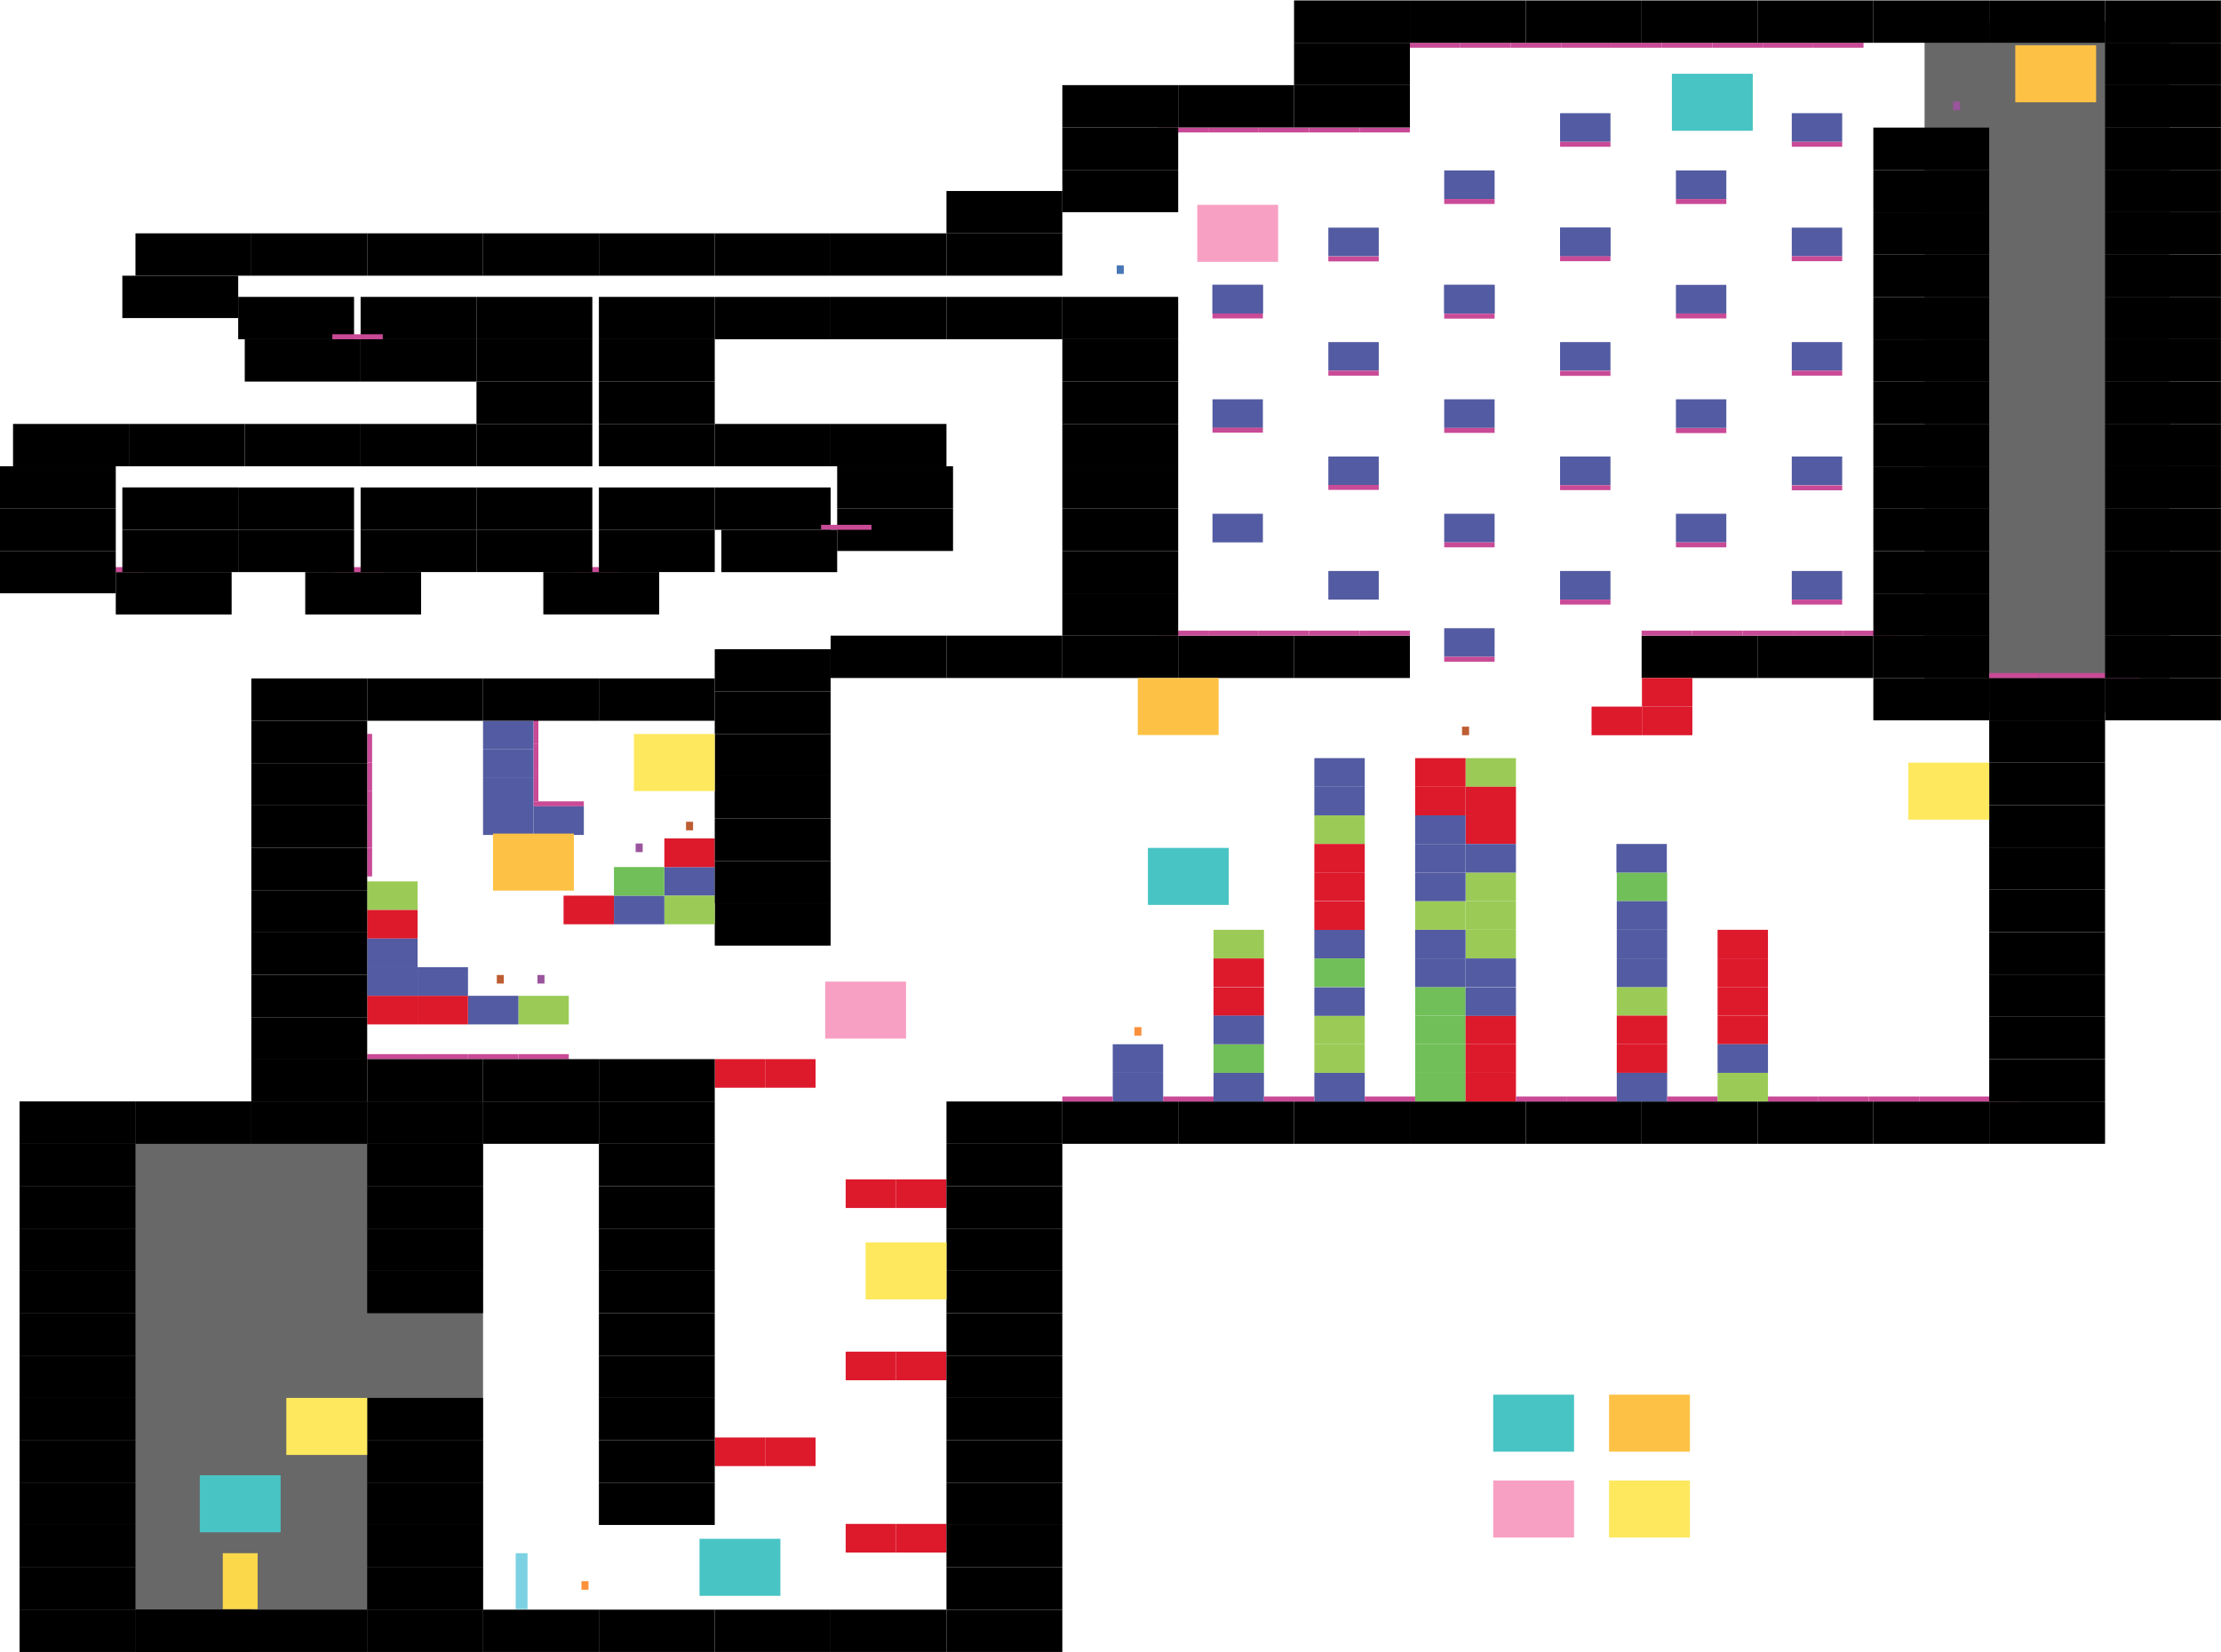 <?xml version="1.0" encoding="utf-8"?>
<!-- Generator: Adobe Illustrator 15.1.0, SVG Export Plug-In . SVG Version: 6.00 Build 0)  -->
<!DOCTYPE svg PUBLIC "-//W3C//DTD SVG 1.1//EN" "http://www.w3.org/Graphics/SVG/1.1/DTD/svg11.dtd">
<svg version="1.1" id="Calque_1" xmlns="http://www.w3.org/2000/svg" xmlns:xlink="http://www.w3.org/1999/xlink" x="0px" y="0px"
	 width="16013.86px" height="11914.05px" viewBox="0 0 16013.86 11914.05" enable-background="new 0 0 16013.86 11914.05"
	 xml:space="preserve">
<rect id="shadows_5_" x="13876.548" y="155.802" fill="#686868" width="1767.389" height="4983.152"/>
<rect id="shadows_1_" x="141.341" y="7943.909" fill="#686868" width="3341.465" height="3970.409"/>
<rect id="groundcage1_27_" x="2647.439" y="11608.901" width="835.366" height="305.416"/>
<rect id="groundcage3" x="2647.439" y="11303.485" width="835.366" height="305.416"/>
<rect id="groundcage3_1_" x="2647.439" y="10998.069" width="835.366" height="305.416"/>
<rect id="groundcage3_2_" x="2647.439" y="10692.653" width="835.366" height="305.416"/>
<rect id="groundcage3_3_" x="2647.439" y="10387.237" width="835.366" height="305.416"/>
<rect id="groundcage3_4_" x="2647.439" y="10081.821" width="835.366" height="305.416"/>
<rect id="groundcage3_9_" x="141.341" y="11303.485" width="835.366" height="305.416"/>
<rect id="groundcage3_8_" x="141.341" y="10998.069" width="835.366" height="305.416"/>
<rect id="groundcage3_7_" x="141.341" y="10692.653" width="835.366" height="305.416"/>
<rect id="groundcage3_6_" x="141.341" y="10387.237" width="835.366" height="305.416"/>
<rect id="groundcage3_5_" x="141.341" y="10081.821" width="835.366" height="305.416"/>
<rect id="groundcage3_14_" x="141.341" y="9776.405" width="835.366" height="305.416"/>
<rect id="groundcage3_13_" x="141.341" y="9470.989" width="835.366" height="305.416"/>
<rect id="groundcage3_12_" x="141.341" y="9165.573" width="835.366" height="305.416"/>
<rect id="groundcage3_11_" x="141.341" y="8860.157" width="835.366" height="305.416"/>
<rect id="groundcage3_10_" x="141.341" y="8554.741" width="835.366" height="305.416"/>
<rect id="groundcage3_15_" x="141.341" y="8249.325" width="835.366" height="305.416"/>
<rect id="groundcage1_3_" x="3482.806" y="11608.901" width="835.366" height="305.416"/>
<rect id="groundcage1_2_" x="4318.173" y="11608.901" width="835.366" height="305.416"/>
<rect id="groundcage4_1_" x="5153.539" y="11608.901" width="835.366" height="305.416"/>
<rect id="groundcage1_4_" x="5988.907" y="11608.901" width="835.366" height="305.416"/>
<rect id="groundcage1_13_" x="4318.173" y="10692.653" width="835.367" height="305.416"/>
<rect id="groundcage1_15_" x="6824.272" y="11608.901" width="835.364" height="305.416"/>
<rect id="groundcage1_25_" x="6824.272" y="7943.909" width="835.364" height="305.416"/>
<rect id="groundcage3_113_" x="4318.173" y="7943.909" width="835.366" height="305.416"/>
<rect id="platformcage3_2_" x="6460.858" y="10990.523" fill="#DD192C" width="363.413" height="206.352"/>
<rect id="platformcage3_1_" x="6097.445" y="10990.523" fill="#DD192C" width="363.413" height="206.352"/>
<rect id="platformcage3_6_" x="6460.858" y="9748.116" fill="#DD192C" width="363.412" height="206.352"/>
<rect id="platformcage3_5_" x="6097.444" y="9748.116" fill="#DD192C" width="363.413" height="206.352"/>
<rect id="platformcage3_7_" x="5516.953" y="10367.172" fill="#DD192C" width="363.413" height="206.352"/>
<rect id="platformcage3_3_" x="5153.539" y="10367.172" fill="#DD192C" width="363.413" height="206.352"/>
<rect id="platformcage3_8_" x="6460.856" y="8505.709" fill="#DD192C" width="363.413" height="206.352"/>
<rect id="platformcage3_4_" x="6097.442" y="8505.709" fill="#DD192C" width="363.414" height="206.352"/>
<rect id="platformcage3_15_" x="5516.953" y="7638.488" fill="#DD192C" width="363.413" height="206.352"/>
<rect id="platformcage3_14_" x="5153.539" y="7638.488" fill="#DD192C" width="363.413" height="206.352"/>
<rect id="groundcage2" x="3482.807" y="7943.909" width="835.365" height="305.416"/>
<rect id="groundcage1_48_" x="1812.073" y="11608.901" width="835.366" height="305.416"/>
<rect id="groundcage1_65_" x="976.707" y="11608.901" width="835.366" height="305.416"/>
<rect id="groundcage4_2_" x="976.707" y="11608.901" width="835.366" height="305.416"/>
<rect id="groundcage1_64_" x="141.341" y="11608.901" width="835.366" height="305.416"/>
<rect id="pillevolutionb_2_" x="4192.465" y="11403.377" fill="#FB913B" width="50.686" height="61.859"/>
<rect id="pillevolutionb_3_" x="8179.412" y="7407.712" fill="#FB913B" width="50.686" height="61.858"/>
<rect id="groundcage1_61_" x="7659.637" y="7943.909" width="835.367" height="305.416"/>
<rect id="groundcage4_3_" x="8495.004" y="7943.909" width="835.367" height="305.416"/>
<rect id="groundcage1_59_" x="9330.371" y="7943.909" width="835.366" height="305.416"/>
<rect id="groundcage1_58_" x="10165.737" y="7943.909" width="835.365" height="305.416"/>
<rect id="groundcage1_57_" x="11001.103" y="7943.909" width="835.367" height="305.416"/>
<rect id="groundcage1_46_" x="11836.466" y="7943.909" width="835.365" height="305.416"/>
<rect id="groundcage1_24_" x="12671.831" y="7943.909" width="835.367" height="305.416"/>
<rect id="groundcage1_11_" x="13507.198" y="7943.909" width="835.367" height="305.416"/>
<rect id="groundcage1_69_" x="14342.564" y="7943.909" width="835.367" height="305.416"/>
<rect id="platformcage1_12_" x="8749.873" y="7531.19" fill="#70BF58" width="363.414" height="206.351"/>
<rect id="platformcage2_26_" x="9476.701" y="7531.19" fill="#9BCB56" width="363.411" height="206.35"/>
<rect id="platformcage2_76_" x="9476.702" y="7324.84" fill="#9BCB56" width="363.412" height="206.351"/>
<rect id="platformcage2_1_" x="9476.7" y="5880.378" fill="#9BCB56" width="363.41" height="206.353"/>
<rect id="platformcage2_33_" x="10566.94" y="6705.783" fill="#9BCB56" width="363.41" height="206.354"/>
<rect id="platformcage2_32_" x="10566.938" y="6499.433" fill="#9BCB56" width="363.412" height="206.351"/>
<rect id="platformcage2_31_" x="10566.94" y="6293.081" fill="#9BCB56" width="363.414" height="206.352"/>
<rect id="platformcage2_6_" x="10566.94" y="5467.675" fill="#9BCB56" width="363.414" height="206.352"/>
<rect id="platformcage1_90_" x="10203.526" y="7531.19" fill="#70BF58" width="363.414" height="206.354"/>
<rect id="platformcage1_4_" x="10203.526" y="7737.552" fill="#70BF58" width="363.412" height="206.354"/>
<rect id="platformcage1_89_" x="10203.526" y="7324.84" fill="#70BF58" width="363.414" height="206.351"/>
<rect id="platformcage1_28_" x="10203.526" y="7118.489" fill="#70BF58" width="363.414" height="206.351"/>
<rect id="platformcage2_38_" x="10203.526" y="6499.433" fill="#9BCB56" width="363.412" height="206.351"/>
<rect id="platformcage2_9_" x="12383.997" y="7737.554" fill="#9BCB56" width="363.412" height="206.35"/>
<rect id="platformcage2_21_" x="11657.172" y="7118.494" fill="#9BCB56" width="363.415" height="206.353"/>
<rect id="platformcage1_59_" x="11657.172" y="6293.087" fill="#70BF58" width="363.415" height="206.352"/>
<rect id="platformcage4_7_" x="8023.049" y="7737.552" fill="#535BA2" width="363.414" height="206.354"/>
<rect id="platformcage4_13_" x="8023.049" y="7531.199" fill="#535BA2" width="363.414" height="206.353"/>
<rect id="platformcage3_19_" x="8749.873" y="6912.138" fill="#DD192C" width="363.414" height="206.352"/>
<rect id="platformcage3_12_" x="8749.873" y="7119.99" fill="#DD192C" width="363.414" height="206.353"/>
<rect id="platformcage2_5_" x="8749.873" y="6705.784" fill="#9BCB56" width="363.414" height="206.354"/>
<rect id="platformcage4_20_" x="8749.873" y="7324.84" fill="#535BA2" width="363.414" height="206.353"/>
<rect id="platformcage4_21_" x="8749.873" y="7737.552" fill="#535BA2" width="363.414" height="206.354"/>
<rect id="platformcage4_22_" x="9476.697" y="7119.991" fill="#535BA2" width="363.413" height="206.352"/>
<rect id="platformcage4_23_" x="9476.7" y="7737.552" fill="#535BA2" width="363.414" height="206.354"/>
<rect id="platformcage4_24_" x="9476.702" y="6705.784" fill="#535BA2" width="363.412" height="206.353"/>
<rect id="platformcage1_1_" x="9476.7" y="6912.138" fill="#70BF58" width="363.414" height="206.352"/>
<rect id="platformcage3_11_" x="9476.702" y="6292.329" fill="#DD192C" width="363.412" height="206.353"/>
<rect id="platformcage3_10_" x="9476.702" y="6500.183" fill="#DD192C" width="363.412" height="206.352"/>
<rect id="platformcage3_9_" x="9476.702" y="6086.731" fill="#DD192C" width="363.412" height="206.353"/>
<rect id="platformcage3_16_" x="10203.524" y="5467.675" fill="#DD192C" width="363.414" height="206.352"/>
<rect id="platformcage3_17_" x="10203.524" y="5674.026" fill="#DD192C" width="363.414" height="206.352"/>
<rect id="platformcage3_18_" x="10566.94" y="5674.026" fill="#DD192C" width="363.412" height="206.352"/>
<rect id="platformcage3_20_" x="10566.94" y="5880.378" fill="#DD192C" width="363.412" height="206.352"/>
<rect id="platformcage3_26_" x="12383.997" y="6705.79" fill="#DD192C" width="363.414" height="206.353"/>
<rect id="platformcage3_25_" x="12383.997" y="6912.142" fill="#DD192C" width="363.414" height="206.353"/>
<rect id="platformcage3_28_" x="11657.172" y="7324.849" fill="#DD192C" width="363.415" height="206.353"/>
<rect id="platformcage3_29_" x="12383.997" y="7324.849" fill="#DD192C" width="363.414" height="206.353"/>
<rect id="platformcage3_30_" x="12383.995" y="7118.495" fill="#DD192C" width="363.414" height="206.352"/>
<rect id="platformcage3_27_" x="11657.172" y="7531.2" fill="#DD192C" width="363.415" height="206.353"/>
<rect id="platformcage3_22_" x="10566.94" y="7324.84" fill="#DD192C" width="363.412" height="206.353"/>
<rect id="platformcage3_23_" x="10566.937" y="7531.188" fill="#DD192C" width="363.414" height="206.354"/>
<rect id="platformcage3_24_" x="10566.94" y="7737.552" fill="#DD192C" width="363.412" height="206.354"/>
<rect id="platformcage4_25_" x="9476.697" y="5674.026" fill="#535BA2" width="363.413" height="206.352"/>
<rect id="platformcage4_28_" x="10203.526" y="5880.378" fill="#535BA2" width="363.414" height="206.353"/>
<rect id="platformcage4_29_" x="10203.524" y="6086.731" fill="#535BA2" width="363.414" height="206.353"/>
<rect id="platformcage4_46_" x="11657.172" y="6499.438" fill="#535BA2" width="363.415" height="206.352"/>
<rect id="platformcage4_45_" x="11657.168" y="6705.79" fill="#535BA2" width="363.417" height="206.353"/>
<rect id="platformcage4_63_" x="11654.753" y="6086.729" fill="#535BA2" width="363.416" height="206.353"/>
<rect id="platformcage4_47_" x="11657.172" y="6912.142" fill="#535BA2" width="363.415" height="206.352"/>
<rect id="platformcage4_32_" x="10203.524" y="6705.784" fill="#535BA2" width="363.414" height="206.353"/>
<rect id="platformcage4_31_" x="10203.526" y="6293.081" fill="#535BA2" width="363.414" height="206.352"/>
<rect id="platformcage4_33_" x="10203.526" y="6912.138" fill="#535BA2" width="363.414" height="206.352"/>
<rect id="platformcage4_34_" x="10566.94" y="6912.138" fill="#535BA2" width="363.412" height="206.352"/>
<rect id="platformcage4_35_" x="10566.937" y="7119.991" fill="#535BA2" width="363.414" height="206.352"/>
<rect id="platformcage4_30_" x="10566.938" y="6086.731" fill="#535BA2" width="363.412" height="206.353"/>
<rect id="platformcage4_48_" x="11657.168" y="7737.552" fill="#535BA2" width="363.417" height="206.352"/>
<rect id="platformcage4_49_" x="12383.995" y="7531.2" fill="#535BA2" width="363.414" height="206.353"/>
<rect id="platformcage4_26_" x="9476.697" y="5467.675" fill="#535BA2" width="363.413" height="206.352"/>
<rect id="spadesdown" x="7659.637" y="7907.922" fill="#C94A96" width="363.412" height="35.983"/>
<rect id="spadesdown_1_" x="8386.463" y="7907.926" fill="#C94A96" width="363.41" height="35.983"/>
<rect id="spadesdown_2_" x="9113.287" y="7907.922" fill="#C94A96" width="363.411" height="35.983"/>
<rect id="spadesdown_3_" x="9840.114" y="7907.922" fill="#C94A96" width="363.412" height="35.983"/>
<rect id="spadesdown_4_" x="10930.351" y="7907.921" fill="#C94A96" width="363.41" height="35.982"/>
<rect id="spadesdown_5_" x="11293.763" y="7907.921" fill="#C94A96" width="363.412" height="35.982"/>
<rect id="spadesdown_6_" x="12020.586" y="7907.921" fill="#C94A96" width="363.409" height="35.982"/>
<rect id="spadesdown_7_" x="12747.411" y="7907.921" fill="#C94A96" width="363.41" height="35.982"/>
<rect id="spadesdown_8_" x="13110.825" y="7907.921" fill="#C94A96" width="363.41" height="35.982"/>
<rect id="spadesdown_9_" x="13474.243" y="7907.921" fill="#C94A96" width="363.41" height="35.982"/>
<rect id="spadesdown_29_" x="13837.654" y="7907.921" fill="#C94A96" width="363.41" height="35.982"/>
<rect id="spadesdown_30_" x="14201.065" y="7907.921" fill="#C94A96" width="363.41" height="35.982"/>
<rect id="end_2_" x="1606.369" y="11201.696" fill="#FBD849" width="251.266" height="403.363"/>
<rect id="pillevolutiond_1_" x="3875.146" y="7031.613" fill="#9A549C" width="50.684" height="61.855"/>
<rect id="groundcage1_131_" x="5153.534" y="6514.558" width="835.364" height="305.418"/>
<rect id="groundcage3_114_" x="5153.533" y="4987.476" width="835.364" height="305.418"/>
<rect id="platformcage2_11_" x="3737.68" y="7181.797" fill="#9BCB56" width="363.412" height="206.352"/>
<rect id="platformcage2_49_" x="2647.438" y="6356.385" fill="#9BCB56" width="363.416" height="206.355"/>
<rect id="pillevolutionb_4_" x="3582.039" y="7031.611" fill="#BD5D32" width="50.686" height="61.857"/>
<rect id="platformcage4_50_" x="3374.264" y="7181.793" fill="#535BA2" width="363.415" height="206.354"/>
<rect id="platformcage4_27_" x="3010.85" y="6975.441" fill="#535BA2" width="363.414" height="206.352"/>
<rect id="platformcage4_2_" x="4790.127" y="6253.562" fill="#535BA2" width="363.413" height="206.352"/>
<rect id="platformcage4_53_" x="2647.436" y="6975.441" fill="#535BA2" width="363.414" height="206.352"/>
<rect id="platformcage3_31_" x="2647.44" y="6562.74" fill="#DD192C" width="363.412" height="206.354"/>
<rect id="platformcage3_34_" x="4790.127" y="6046.855" fill="#DD192C" width="363.413" height="206.354"/>
<rect id="platformcage3_32_" x="2647.44" y="7181.797" fill="#DD192C" width="363.412" height="206.354"/>
<rect id="platformcage3_33_" x="3010.848" y="7181.797" fill="#DD192C" width="363.412" height="206.354"/>
<rect id="platformcage2_2_" x="4790.127" y="6459.566" fill="#9BCB56" width="363.413" height="206.352"/>
<rect id="platformcage4_1_" x="4426.71" y="6459.562" fill="#535BA2" width="363.417" height="206.354"/>
<rect id="platformcage3_21_" x="4063.294" y="6459.566" fill="#DD192C" width="363.413" height="206.354"/>
<rect id="platformcage4_51_" x="2647.438" y="6769.09" fill="#535BA2" width="363.414" height="206.352"/>
<rect id="platformcage1_5_" x="4426.709" y="6253.209" fill="#70BF58" width="363.418" height="206.354"/>
<rect id="spadesdown_24_" x="3374.263" y="7602.506" fill="#C94A96" width="363.412" height="35.982"/>
<rect id="spadesdown_23_" x="3737.677" y="7602.504" fill="#C94A96" width="363.411" height="35.984"/>
<rect id="spadesdown_28_" x="2647.438" y="7602.506" fill="#C94A96" width="363.412" height="35.982"/>
<rect id="spadesdown_27_" x="3010.852" y="7602.504" fill="#C94A96" width="363.411" height="35.984"/>
<rect id="spadesleft_1_" x="2647.44" y="6114.4" fill="#C94A96" width="35.59" height="206.354"/>
<rect id="spadesleft_2_" x="2647.44" y="5908.048" fill="#C94A96" width="35.59" height="206.353"/>
<rect id="spadesleft_4_" x="2647.44" y="5705.6" fill="#C94A96" width="35.59" height="206.354"/>
<rect id="spadesleft_3_" x="2647.44" y="5499.246" fill="#C94A96" width="35.59" height="206.354"/>
<rect id="spadesleft_5_" x="2647.44" y="5292.893" fill="#C94A96" width="35.59" height="206.354"/>
<rect id="spadesleft_8_" x="3846.214" y="5573.024" fill="#C94A96" width="35.59" height="206.354"/>
<rect id="spadesleft_7_" x="3846.214" y="5366.671" fill="#C94A96" width="35.59" height="206.354"/>
<rect id="spadesleft_6_" x="3846.214" y="5160.317" fill="#C94A96" width="35.59" height="206.354"/>
<rect id="spadesdown_10_" x="3846.214" y="5779.378" fill="#C94A96" width="363.413" height="35.983"/>
<rect id="pillevolutiond_2_" x="4583.077" y="6083.473" fill="#9A549C" width="50.684" height="61.855"/>
<rect id="pillevolutionb_5_" x="4946.491" y="5926.444" fill="#BD5D32" width="50.686" height="61.856"/>
<rect id="platformcage4_3_" x="3482.799" y="5198.153" fill="#535BA2" width="363.415" height="206.352"/>
<rect id="platformcage4_4_" x="3482.799" y="5404.505" fill="#535BA2" width="363.414" height="206.352"/>
<rect id="platformcage4_5_" x="3482.799" y="5610.856" fill="#535BA2" width="363.415" height="206.352"/>
<rect id="platformcage4_8_" x="3482.799" y="5815.361" fill="#535BA2" width="363.415" height="206.352"/>
<rect id="platformcage4_9_" x="3846.214" y="5815.361" fill="#535BA2" width="363.414" height="206.352"/>
<rect id="groundcage1_126_" x="11836.461" y="4584.333" width="835.364" height="305.416"/>
<rect id="groundcage4_4_" x="9330.359" y="4584.333" width="835.366" height="305.416"/>
<rect id="groundcage1_124_" x="8494.994" y="4584.333" width="835.364" height="305.416"/>
<rect id="groundcage1_123_" x="7659.627" y="4584.333" width="835.366" height="305.416"/>
<rect id="groundcage1_122_" x="12671.824" y="4584.333" width="835.365" height="305.416"/>
<rect id="platformcage4_62_" x="9577.607" y="4117.987" fill="#535BA2" width="363.414" height="206.352"/>
<rect id="platformcage4_61_" x="10412.977" y="3705.283" fill="#535BA2" width="363.412" height="206.352"/>
<rect id="platformcage4_60_" x="8742.242" y="3705.283" fill="#535BA2" width="363.414" height="206.352"/>
<rect id="platformcage4_59_" x="10412.977" y="2054.471" fill="#535BA2" width="363.412" height="206.352"/>
<rect id="platformcage4_58_" x="8742.242" y="2054.471" fill="#535BA2" width="363.414" height="206.352"/>
<rect id="platformcage4_57_" x="9577.607" y="3292.58" fill="#535BA2" width="363.414" height="206.352"/>
<rect id="platformcage4_56_" x="8742.242" y="2879.877" fill="#535BA2" width="363.414" height="206.351"/>
<rect id="platformcage4_55_" x="10412.977" y="2879.877" fill="#535BA2" width="363.412" height="206.351"/>
<rect id="platformcage4_54_" x="9577.607" y="2467.174" fill="#535BA2" width="363.414" height="206.352"/>
<rect id="platformcage4_52_" x="10412.975" y="1229.064" fill="#535BA2" width="363.414" height="206.352"/>
<rect id="platformcage4_44_" x="8742.242" y="2054.471" fill="#535BA2" width="363.412" height="206.352"/>
<rect id="platformcage4_43_" x="10412.975" y="2054.471" fill="#535BA2" width="363.414" height="206.352"/>
<rect id="platformcage4_42_" x="9577.607" y="1641.768" fill="#535BA2" width="363.413" height="206.352"/>
<rect id="platformcage4_41_" x="11248.342" y="4117.987" fill="#535BA2" width="363.413" height="206.352"/>
<rect id="platformcage4_40_" x="12083.71" y="3705.283" fill="#535BA2" width="363.418" height="206.352"/>
<rect id="platformcage4_39_" x="11248.342" y="3292.58" fill="#535BA2" width="363.413" height="206.352"/>
<rect id="platformcage4_38_" x="12083.71" y="2879.877" fill="#535BA2" width="363.418" height="206.351"/>
<rect id="platformcage4_37_" x="11248.342" y="2467.174" fill="#535BA2" width="363.413" height="206.352"/>
<rect id="platformcage4_36_" x="12919.074" y="4117.987" fill="#535BA2" width="363.414" height="206.352"/>
<rect id="platformcage4_19_" x="12919.074" y="3292.58" fill="#535BA2" width="363.414" height="206.352"/>
<rect id="platformcage4_18_" x="12919.074" y="2467.174" fill="#535BA2" width="363.414" height="206.352"/>
<rect id="platformcage4_17_" x="12083.71" y="2054.471" fill="#535BA2" width="363.418" height="206.352"/>
<rect id="platformcage4_15_" x="11248.342" y="1641.768" fill="#535BA2" width="363.413" height="206.352"/>
<rect id="platformcage4_14_" x="11248.344" y="1641.768" fill="#535BA2" width="363.413" height="206.352"/>
<rect id="platformcage4_12_" x="12083.713" y="1229.064" fill="#535BA2" width="363.415" height="206.352"/>
<rect id="platformcage4_16_" x="11248.344" y="816.361" fill="#535BA2" width="363.413" height="206.352"/>
<rect id="platformcage4_11_" x="12919.086" y="816.361" fill="#535BA2" width="363.41" height="206.352"/>
<rect id="groundcage2_31_" x="7659.626" y="1224.757" width="835.367" height="305.416"/>
<rect id="groundcage3_89_" x="6824.26" y="1377.466" width="835.367" height="305.416"/>
<rect id="groundcage3_87_" x="9330.357" y="308.509" width="835.366" height="305.416"/>
<rect id="groundcage1_91_" x="13507.19" y="920.281" width="835.365" height="305.416"/>
<rect id="groundcage1_97_" x="13507.19" y="4584.333" width="835.365" height="305.416"/>
<rect id="groundcage1_100_" x="15177.928" y="4889.749" width="835.366" height="305.416"/>
<rect id="groundcage2_12_" x="13507.19" y="4889.749" width="835.365" height="305.416"/>
<rect id="groundcage4_5_" x="14342.56" y="4889.749" width="835.365" height="305.416"/>
<rect id="spadesdown_26_" x="14342.561" y="4853.954" fill="#C94A96" width="361.508" height="35.795"/>
<rect id="spadesdown_25_" x="14704.068" y="4853.954" fill="#C94A96" width="361.508" height="35.795"/>
<rect id="spadesdown_22_" x="15065.576" y="4853.954" fill="#C94A96" width="361.51" height="35.795"/>
<rect id="pillevolutiond_4_" x="14081.887" y="732.883" fill="#9A549C" width="50.684" height="61.855"/>
<rect id="spadesdown_21_" x="9802.312" y="4548.351" fill="#C94A96" width="363.413" height="35.982"/>
<rect id="spadesdown_20_" x="9438.898" y="4548.351" fill="#C94A96" width="363.413" height="35.982"/>
<rect id="spadesdown_19_" x="9075.486" y="4548.351" fill="#C94A96" width="363.413" height="35.982"/>
<rect id="spadesdown_18_" x="8712.072" y="4548.351" fill="#C94A96" width="363.413" height="35.982"/>
<rect id="spadesdown_17_" x="8348.66" y="4548.351" fill="#C94A96" width="363.413" height="35.982"/>
<rect id="spadesdown_16_" x="11836.461" y="4548.351" fill="#C94A96" width="363.411" height="35.982"/>
<rect id="spadesdown_15_" x="12199.871" y="4548.351" fill="#C94A96" width="363.413" height="35.985"/>
<rect id="spadesdown_13_" x="12563.283" y="4548.351" fill="#C94A96" width="363.413" height="35.982"/>
<rect id="spadesdown_12_" x="12926.697" y="4548.351" fill="#C94A96" width="363.413" height="35.982"/>
<rect id="spadesdown_11_" x="13290.109" y="4548.351" fill="#C94A96" width="363.413" height="35.982"/>
<rect id="spadesup_1_" x="10412.977" y="3911.635" fill="#C94A96" width="363.412" height="35.792"/>
<rect id="spadesup_2_" x="11248.342" y="4324.339" fill="#C94A96" width="363.413" height="35.791"/>
<rect id="spadesup_4_" x="8742.242" y="3084.635" fill="#C94A96" width="363.414" height="35.792"/>
<rect id="spadesup_3_" x="9577.607" y="3497.338" fill="#C94A96" width="363.414" height="35.792"/>
<rect id="spadesup_6_" x="8742.242" y="2260.822" fill="#C94A96" width="363.414" height="35.792"/>
<rect id="spadesup_5_" x="9577.607" y="2673.525" fill="#C94A96" width="363.414" height="35.792"/>
<rect id="spadesup_8_" x="10412.977" y="3086.229" fill="#C94A96" width="363.412" height="35.792"/>
<rect id="platformcage4_64_" x="10412.977" y="4530.69" fill="#535BA2" width="363.412" height="206.352"/>
<rect id="spadesup_39_" x="10412.977" y="4737.042" fill="#C94A96" width="363.412" height="35.791"/>
<rect id="spadesup_7_" x="11248.342" y="3498.932" fill="#C94A96" width="363.413" height="35.792"/>
<rect id="spadesup_10_" x="12083.711" y="3911.635" fill="#C94A96" width="363.411" height="35.792"/>
<rect id="spadesup_9_" x="12919.074" y="4324.339" fill="#C94A96" width="363.413" height="35.791"/>
<rect id="spadesup_15_" x="9577.609" y="1849.525" fill="#C94A96" width="363.413" height="35.792"/>
<rect id="spadesup_14_" x="10412.977" y="2262.229" fill="#C94A96" width="363.414" height="35.792"/>
<rect id="spadesup_13_" x="11248.342" y="2674.932" fill="#C94A96" width="363.413" height="35.792"/>
<rect id="spadesup_12_" x="12083.71" y="3087.635" fill="#C94A96" width="363.412" height="35.792"/>
<rect id="spadesup_11_" x="12919.074" y="3500.338" fill="#C94A96" width="363.413" height="35.792"/>
<rect id="spadesup_19_" x="10412.977" y="1435.231" fill="#C94A96" width="363.414" height="35.792"/>
<rect id="spadesup_18_" x="11248.342" y="1847.934" fill="#C94A96" width="363.413" height="35.792"/>
<rect id="spadesup_16_" x="12919.074" y="2673.34" fill="#C94A96" width="363.413" height="35.793"/>
<rect id="spadesup_21_" x="11248.342" y="1022.713" fill="#C94A96" width="363.413" height="35.792"/>
<rect id="spadesup_20_" x="12083.711" y="1435.416" fill="#C94A96" width="363.411" height="35.792"/>
<rect id="spadesup_22_" x="12919.086" y="1022.713" fill="#C94A96" width="363.41" height="35.792"/>
<rect id="spadesup_23_" x="8348.662" y="919.341" fill="#C94A96" width="363.412" height="35.792"/>
<rect id="spadesup_24_" x="8712.074" y="919.341" fill="#C94A96" width="363.412" height="35.792"/>
<rect id="spadesup_26_" x="9075.487" y="919.341" fill="#C94A96" width="363.412" height="35.792"/>
<rect id="spadesup_25_" x="9438.9" y="919.341" fill="#C94A96" width="363.412" height="35.792"/>
<rect id="spadesup_27_" x="9802.312" y="919.341" fill="#C94A96" width="363.412" height="35.792"/>
<rect id="spadesup_32_" x="10165.725" y="308.509" fill="#C94A96" width="363.412" height="35.792"/>
<rect id="spadesup_31_" x="10529.137" y="308.509" fill="#C94A96" width="363.412" height="35.792"/>
<rect id="spadesup_30_" x="10892.55" y="308.509" fill="#C94A96" width="363.412" height="35.792"/>
<rect id="spadesup_29_" x="11255.962" y="308.509" fill="#C94A96" width="363.416" height="35.792"/>
<rect id="spadesup_28_" x="11619.377" y="308.509" fill="#C94A96" width="363.409" height="35.792"/>
<rect id="spadesup_37_" x="11982.787" y="308.509" fill="#C94A96" width="363.412" height="35.792"/>
<rect id="spadesup_36_" x="12346.199" y="308.509" fill="#C94A96" width="363.412" height="35.792"/>
<rect id="spadesup_35_" x="12709.611" y="308.509" fill="#C94A96" width="363.412" height="35.792"/>
<rect id="spadesup_34_" x="13073.024" y="308.509" fill="#C94A96" width="363.412" height="35.792"/>
<rect id="groundcage3_88_" x="7659.626" y="919.341" width="835.367" height="305.416"/>
<rect id="platformcage4_10_" x="12919.074" y="1641.768" fill="#535BA2" width="363.414" height="206.352"/>
<rect id="spadesup_33_" x="12919.074" y="1847.934" fill="#C94A96" width="363.413" height="35.792"/>
<rect id="spadesup_17_" x="12083.714" y="2260.822" fill="#C94A96" width="363.414" height="35.792"/>
<rect id="groundcage1_83_" x="7659.627" y="2141.005" width="835.365" height="305.416"/>
<rect id="platformcage3_36_" x="11475.465" y="5096.102" fill="#DD192C" width="363.414" height="206.352"/>
<rect id="platformcage3_35_" x="11838.881" y="5096.102" fill="#DD192C" width="363.413" height="206.352"/>
<rect id="platformcage3_37_" x="11838.881" y="4889.749" fill="#DD192C" width="363.413" height="206.352"/>
<rect id="pillevolutiona_1_" x="8051.965" y="1913.729" fill="#4877B5" width="50.686" height="61.854"/>
<rect id="groundcage1_275_" x="1717.468" y="2141.167" width="835.366" height="305.416"/>
<rect id="groundcage3_112_" x="882.102" y="1988.46" width="835.367" height="305.417"/>
<rect id="groundcage1_274_" x="2600.131" y="2446.583" width="835.368" height="305.416"/>
<rect id="groundcage1_273_" x="2600.131" y="2141.168" width="835.368" height="305.415"/>
<rect id="groundcage1_268_" x="1764.764" y="2446.583" width="835.366" height="305.416"/>
<rect id="spadesdown_35_" x="2396.268" y="2410.6" fill="#C94A96" width="363.413" height="35.984"/>
<rect id="groundcage1_267_" x="3435.498" y="2141.17" width="835.367" height="305.416"/>
<rect id="groundcage1_261_" x="4318.161" y="2141.172" width="835.367" height="305.415"/>
<rect id="groundcage1_265_" x="5153.528" y="2141.171" width="835.367" height="305.416"/>
<rect id="groundcage1_113_" x="6824.26" y="2141.005" width="835.368" height="305.416"/>
<rect id="groundcage1_1_" x="5988.896" y="2141.005" width="835.367" height="305.416"/>
<rect id="groundcage3_110_" x="3435.497" y="2446.585" width="835.367" height="305.416"/>
<rect id="groundcage3_111_" x="4318.16" y="2446.587" width="835.367" height="305.416"/>
<rect id="groundcage1_287_" x="3435.497" y="3057.417" width="835.367" height="305.416"/>
<rect id="groundcage4_6_" x="3435.497" y="3515.537" width="835.367" height="305.416"/>
<rect id="groundcage1_288_" x="4318.16" y="3515.537" width="835.367" height="305.416"/>
<rect id="groundcage1_296_" x="1717.467" y="3515.537" width="835.367" height="305.416"/>
<rect id="groundcage1_294_" x="2600.13" y="3515.537" width="835.367" height="305.416"/>
<rect id="groundcage1_292_" x="834.803" y="4126.04" width="835.368" height="305.415"/>
<rect id="spadesdown_33_" x="678.236" y="4090.058" fill="#C94A96" width="363.413" height="35.982"/>
<rect id="groundcage1_330_" x="2200.803" y="4126.04" width="835.367" height="305.415"/>
<rect id="spadesdown_32_" x="2405.098" y="4090.058" fill="#C94A96" width="363.413" height="35.982"/>
<rect id="groundcage3_109_" x="-0.564" y="3362.833" width="835.366" height="305.416"/>
<rect id="groundcage4_7_" x="882.1" y="3515.213" width="835.367" height="305.415"/>
<rect id="groundcage1_337_" x="3917.517" y="4125.759" width="835.368" height="305.415"/>
<rect id="spadesdown_31_" x="4121.812" y="4089.776" fill="#C94A96" width="363.413" height="35.982"/>
<rect id="groundcage1_129_" x="5153.526" y="3515.542" width="835.367" height="305.416"/>
<rect id="groundcage3_108_" x="6036.189" y="3668.251" width="835.367" height="305.415"/>
<rect id="spadesdown_34_" x="5920.172" y="3784.975" fill="#C94A96" width="363.414" height="35.983"/>
<rect id="pillevolutionb_7_" x="10541.596" y="5240.596" fill="#BD5D32" width="50.686" height="61.857"/>
<rect id="groundcage3_19_" x="2647.439" y="9165.573" width="835.366" height="305.416"/>
<rect id="groundcage3_18_" x="2647.439" y="8860.157" width="835.366" height="305.416"/>
<rect id="groundcage3_17_" x="2647.439" y="8554.741" width="835.366" height="305.416"/>
<rect id="groundcage3_16_" x="2647.439" y="8249.325" width="835.366" height="305.416"/>
<rect id="groundcage3_23_" x="4318.173" y="10387.237" width="835.367" height="305.416"/>
<rect id="groundcage3_22_" x="4318.173" y="10081.821" width="835.367" height="305.416"/>
<rect id="groundcage3_21_" x="4318.173" y="9776.405" width="835.367" height="305.416"/>
<rect id="groundcage3_20_" x="4318.173" y="9470.989" width="835.367" height="305.416"/>
<rect id="groundcage3_27_" x="4318.173" y="9165.573" width="835.367" height="305.416"/>
<rect id="groundcage3_26_" x="4318.173" y="8860.157" width="835.367" height="305.416"/>
<rect id="groundcage3_25_" x="4318.173" y="8554.741" width="835.367" height="305.416"/>
<rect id="groundcage3_24_" x="4318.173" y="8249.325" width="835.367" height="305.416"/>
<rect id="groundcage3_31_" x="6824.271" y="11303.485" width="835.365" height="305.416"/>
<rect id="groundcage3_30_" x="6824.271" y="10998.069" width="835.365" height="305.416"/>
<rect id="groundcage3_29_" x="6824.271" y="10692.653" width="835.365" height="305.416"/>
<rect id="groundcage3_28_" x="6824.271" y="10387.237" width="835.365" height="305.416"/>
<rect id="groundcage3_35_" x="6824.271" y="10081.821" width="835.365" height="305.416"/>
<rect id="groundcage3_34_" x="6824.271" y="9776.405" width="835.365" height="305.416"/>
<rect id="groundcage3_33_" x="6824.271" y="9470.989" width="835.365" height="305.416"/>
<rect id="groundcage3_32_" x="6824.271" y="9165.573" width="835.365" height="305.416"/>
<rect id="groundcage3_38_" x="6824.271" y="8860.157" width="835.365" height="305.416"/>
<rect id="groundcage3_37_" x="6824.271" y="8554.741" width="835.365" height="305.416"/>
<rect id="groundcage3_36_" x="6824.271" y="8249.325" width="835.365" height="305.416"/>
<rect id="groundcage1_7_" x="3482.807" y="7638.488" width="835.365" height="305.416"/>
<rect id="groundcage1_8_" x="4318.173" y="7638.488" width="835.365" height="305.416"/>
<rect id="groundcage1_10_" x="1812.073" y="7638.488" width="835.365" height="305.416"/>
<rect id="groundcage1_9_" x="2647.441" y="7638.488" width="835.365" height="305.416"/>
<rect id="characterstart_4_" x="3718.422" y="11201.695" fill="#7CD2E2" width="85.194" height="403.363"/>
<rect id="groundcage3_48_" x="1812.073" y="7336.064" width="835.366" height="305.416"/>
<rect id="groundcage3_47_" x="1812.073" y="7030.648" width="835.366" height="305.416"/>
<rect id="groundcage3_46_" x="1812.073" y="6725.232" width="835.366" height="305.416"/>
<rect id="groundcage3_45_" x="1812.073" y="6419.816" width="835.366" height="305.416"/>
<rect id="groundcage3_44_" x="1812.073" y="6114.4" width="835.366" height="305.416"/>
<rect id="groundcage3_43_" x="1812.073" y="5808.984" width="835.366" height="305.416"/>
<rect id="groundcage3_42_" x="1812.073" y="5503.568" width="835.366" height="305.416"/>
<rect id="groundcage3_41_" x="1812.073" y="5198.152" width="835.366" height="305.416"/>
<rect id="groundcage3_51_" x="5153.531" y="6209.142" width="835.367" height="305.416"/>
<rect id="groundcage3_50_" x="5153.531" y="5903.726" width="835.367" height="305.416"/>
<rect id="groundcage3_49_" x="5153.531" y="5598.31" width="835.367" height="305.416"/>
<rect id="groundcage3_39_" x="5153.531" y="5292.894" width="835.367" height="305.416"/>
<rect id="groundcage3_57_" x="14342.564" y="7638.493" width="835.366" height="305.416"/>
<rect id="groundcage3_56_" x="14342.564" y="7333.077" width="835.366" height="305.416"/>
<rect id="groundcage3_55_" x="14342.564" y="7027.661" width="835.366" height="305.416"/>
<rect id="groundcage3_54_" x="14342.564" y="6722.245" width="835.366" height="305.416"/>
<rect id="groundcage3_53_" x="14342.564" y="6416.829" width="835.366" height="305.416"/>
<rect id="groundcage3_52_" x="14342.564" y="6111.413" width="835.366" height="305.416"/>
<rect id="groundcage3_60_" x="14342.564" y="5805.997" width="835.366" height="305.416"/>
<rect id="groundcage3_59_" x="14342.564" y="5500.581" width="835.366" height="305.416"/>
<rect id="groundcage3_58_" x="14342.564" y="5195.165" width="835.366" height="305.416"/>
<rect id="groundcage3_66_" x="15177.928" y="4584.333" width="835.366" height="305.416"/>
<rect id="groundcage3_65_" x="15177.928" y="4278.917" width="835.366" height="305.416"/>
<rect id="groundcage3_64_" x="15177.928" y="3973.5" width="835.366" height="305.416"/>
<rect id="groundcage3_63_" x="15177.928" y="3668.084" width="835.366" height="305.416"/>
<rect id="groundcage3_62_" x="15177.928" y="3362.668" width="835.366" height="305.416"/>
<rect id="groundcage3_61_" x="15177.928" y="3057.252" width="835.366" height="305.416"/>
<rect id="groundcage3_72_" x="15177.928" y="2751.837" width="835.366" height="305.416"/>
<rect id="groundcage3_71_" x="15177.928" y="2446.421" width="835.366" height="305.416"/>
<rect id="groundcage3_70_" x="15177.928" y="2141.005" width="835.366" height="305.416"/>
<rect id="groundcage3_69_" x="15177.928" y="1835.589" width="835.366" height="305.416"/>
<rect id="groundcage3_68_" x="15177.928" y="1530.173" width="835.366" height="305.416"/>
<rect id="groundcage3_67_" x="15177.928" y="1224.757" width="835.366" height="305.416"/>
<rect id="groundcage3_75_" x="15177.928" y="919.341" width="835.366" height="305.416"/>
<rect id="groundcage3_74_" x="15177.928" y="613.925" width="835.366" height="305.416"/>
<rect id="groundcage3_73_" x="15177.928" y="308.509" width="835.366" height="305.416"/>
<rect id="groundcage3_81_" x="13507.189" y="4279.857" width="835.366" height="305.416"/>
<rect id="groundcage3_80_" x="13507.189" y="3974.441" width="835.366" height="305.416"/>
<rect id="groundcage3_79_" x="13507.189" y="3669.025" width="835.366" height="305.416"/>
<rect id="groundcage3_78_" x="13507.189" y="3363.609" width="835.366" height="305.416"/>
<rect id="groundcage3_77_" x="13507.189" y="3058.193" width="835.366" height="305.416"/>
<rect id="groundcage3_76_" x="13507.189" y="2752.777" width="835.366" height="305.416"/>
<rect id="groundcage3_84_" x="13507.189" y="2447.361" width="835.366" height="305.416"/>
<rect id="groundcage3_83_" x="13507.189" y="2141.945" width="835.366" height="305.416"/>
<rect id="groundcage3_82_" x="13507.189" y="1836.529" width="835.366" height="305.416"/>
<rect id="groundcage3_86_" x="13507.189" y="1531.113" width="835.366" height="305.416"/>
<rect id="groundcage3_85_" x="13507.189" y="1225.697" width="835.366" height="305.416"/>
<rect id="groundcage3_92_" x="7659.626" y="3057.415" width="835.366" height="305.416"/>
<rect id="groundcage3_91_" x="7659.626" y="2751.999" width="835.366" height="305.416"/>
<rect id="groundcage3_90_" x="7659.626" y="2446.583" width="835.366" height="305.416"/>
<rect id="groundcage3_95_" x="7659.626" y="3973.663" width="835.366" height="305.416"/>
<rect id="groundcage3_96_" x="7659.626" y="4279.079" width="835.366" height="305.416"/>
<rect id="groundcage3_94_" x="7659.626" y="3668.247" width="835.366" height="305.416"/>
<rect id="groundcage3_93_" x="7659.626" y="3362.831" width="835.366" height="305.416"/>
<rect id="groundcage3_97_" x="4318.159" y="2751.999" width="835.367" height="305.416"/>
<rect id="groundcage3_98_" x="3435.497" y="2751.999" width="835.367" height="305.416"/>
<rect id="groundcage3_100_" x="-0.564" y="3667.92" width="835.366" height="305.416"/>
<rect id="groundcage3_101_" x="-0.564" y="3973.332" width="835.366" height="305.416"/>
<rect id="groundcage3_102_" x="882.1" y="3820.628" width="835.366" height="305.416"/>
<rect id="groundcage3_103_" x="1717.467" y="3820.628" width="835.366" height="305.416"/>
<rect id="groundcage3_104_" x="2600.13" y="3820.344" width="835.366" height="305.416"/>
<rect id="groundcage3_105_" x="3435.498" y="3820.344" width="835.366" height="305.416"/>
<rect id="groundcage3_106_" x="4318.159" y="3820.344" width="835.367" height="305.416"/>
<rect id="groundcage4" x="5200.823" y="3820.958" width="835.366" height="305.416"/>
<rect id="groundcage3_107_" x="6036.19" y="3362.834" width="835.366" height="305.416"/>
<rect id="groundcage2_1_" x="2647.441" y="7943.909" width="835.365" height="305.416"/>
<rect id="groundcage2_3_" x="1812.073" y="7943.909" width="835.365" height="305.416"/>
<rect id="groundcage2_2_" x="976.708" y="7943.909" width="835.364" height="305.416"/>
<rect id="groundcage2_4_" x="141.342" y="7943.909" width="835.365" height="305.416"/>
<rect id="groundcage2_5_" x="1812.074" y="4892.736" width="835.364" height="305.416"/>
<rect id="groundcage2_6_" x="2647.44" y="4892.736" width="835.364" height="305.416"/>
<rect id="groundcage2_7_" x="3482.805" y="4892.736" width="835.365" height="305.416"/>
<rect id="groundcage2_8_" x="4318.17" y="4892.736" width="835.365" height="305.416"/>
<rect id="groundcage2_9_" x="5153.532" y="4682.06" width="835.365" height="305.416"/>
<rect id="groundcage2_10_" x="6824.262" y="4584.333" width="835.364" height="305.416"/>
<rect id="groundcage2_11_" x="5988.896" y="4584.333" width="835.364" height="305.416"/>
<rect id="groundcage2_13_" x="6824.261" y="1682.881" width="835.365" height="305.416"/>
<rect id="groundcage2_14_" x="5988.897" y="1682.882" width="835.363" height="305.415"/>
<rect id="groundcage2_16_" x="5153.531" y="1682.882" width="835.365" height="305.416"/>
<rect id="groundcage2_15_" x="4318.168" y="1682.882" width="835.364" height="305.415"/>
<rect id="groundcage2_20_" x="3482.803" y="1682.882" width="835.364" height="305.416"/>
<rect id="groundcage2_19_" x="2647.438" y="1682.882" width="835.364" height="305.415"/>
<rect id="groundcage2_18_" x="1812.073" y="1682.882" width="835.364" height="305.416"/>
<rect id="groundcage2_17_" x="976.708" y="1682.883" width="835.364" height="305.415"/>
<rect id="groundcage2_23_" x="5988.893" y="3057.417" width="835.364" height="305.415"/>
<rect id="groundcage2_22_" x="5153.528" y="3057.417" width="835.364" height="305.416"/>
<rect id="groundcage2_21_" x="4318.163" y="3057.417" width="835.364" height="305.416"/>
<rect id="groundcage2_26_" x="2600.13" y="3057.417" width="835.364" height="305.415"/>
<rect id="groundcage2_25_" x="1764.766" y="3057.417" width="835.364" height="305.416"/>
<rect id="groundcage2_24_" x="929.401" y="3057.417" width="835.364" height="305.416"/>
<rect id="groundcage2_27_" x="94.037" y="3057.417" width="835.364" height="305.416"/>
<rect id="groundcage2_30_" x="9330.354" y="613.925" width="835.365" height="305.415"/>
<rect id="groundcage2_29_" x="8494.99" y="613.925" width="835.364" height="305.416"/>
<rect id="groundcage2_28_" x="7659.626" y="613.925" width="835.363" height="305.415"/>
<rect id="groundcage2_34_" x="11001.087" y="3.093" width="835.365" height="305.415"/>
<rect id="groundcage2_33_" x="10165.723" y="3.093" width="835.364" height="305.416"/>
<rect id="groundcage2_32_" x="9330.358" y="3.093" width="835.363" height="305.415"/>
<rect id="groundcage2_37_" x="13507.18" y="3.093" width="835.365" height="305.415"/>
<rect id="groundcage2_36_" x="12671.816" y="3.093" width="835.364" height="305.416"/>
<rect id="groundcage2_35_" x="11836.451" y="3.093" width="835.363" height="305.415"/>
<rect id="groundcage2_39_" x="15177.91" y="3.094" width="835.364" height="305.416"/>
<rect id="groundcage2_38_" x="14342.545" y="3.094" width="835.363" height="305.415"/>
<rect id="backlayer2_1_" x="11601.65" y="10058.369" fill="#FDC245" width="583.004" height="411.25"/>
<rect id="backlayer2_4_" x="8203.491" y="4889.749" fill="#FDC245" width="583.004" height="411.25"/>
<rect id="backlayer3" x="10766.283" y="10677.428" fill="#F8A0C3" width="583.003" height="411.25"/>
<rect id="backlayer4_1_" x="11601.65" y="10677.428" fill="#FEE85D" width="583.003" height="411.25"/>
<rect id="backlayer1_323_" x="10766.283" y="10058.369" fill="#48C4C4" width="583.003" height="411.25"/>
<rect id="backlayer4_2_" x="2064.433" y="10081.821" fill="#FEE85D" width="583.003" height="411.25"/>
<rect id="backlayer1_1_" x="5043.744" y="11097.86" fill="#48C4C4" width="583.003" height="411.25"/>
<rect id="backlayer1_2_" x="1440.501" y="10639.736" fill="#48C4C4" width="583.003" height="411.25"/>
<rect id="backlayer4_3_" x="6241.269" y="8959.949" fill="#FEE85D" width="583.003" height="411.25"/>
<rect id="backlayer3_1_" x="5949.768" y="7079.345" fill="#F8A0C3" width="583.003" height="411.25"/>
<rect id="backlayer3_2_" x="8632.447" y="1477.256" fill="#F8A0C3" width="583.003" height="411.25"/>
<rect id="backlayer2_2_" x="3554.712" y="6011.952" fill="#FDC245" width="583.004" height="411.25"/>
<rect id="backlayer2_3_" x="14530.501" y="326.405" fill="#FDC245" width="583.004" height="411.25"/>
<rect id="backlayer1_3_" x="12054.697" y="532.03" fill="#48C4C4" width="583.003" height="411.25"/>
<rect id="backlayer1_4_" x="8276.666" y="6115.129" fill="#48C4C4" width="583.003" height="411.25"/>
<rect id="backlayer4_4_" x="13759.553" y="5499.975" fill="#FEE85D" width="583.003" height="411.25"/>
<rect id="backlayer4_5_" x="4570.528" y="5293.622" fill="#FEE85D" width="583.003" height="411.25"/>
</svg>
